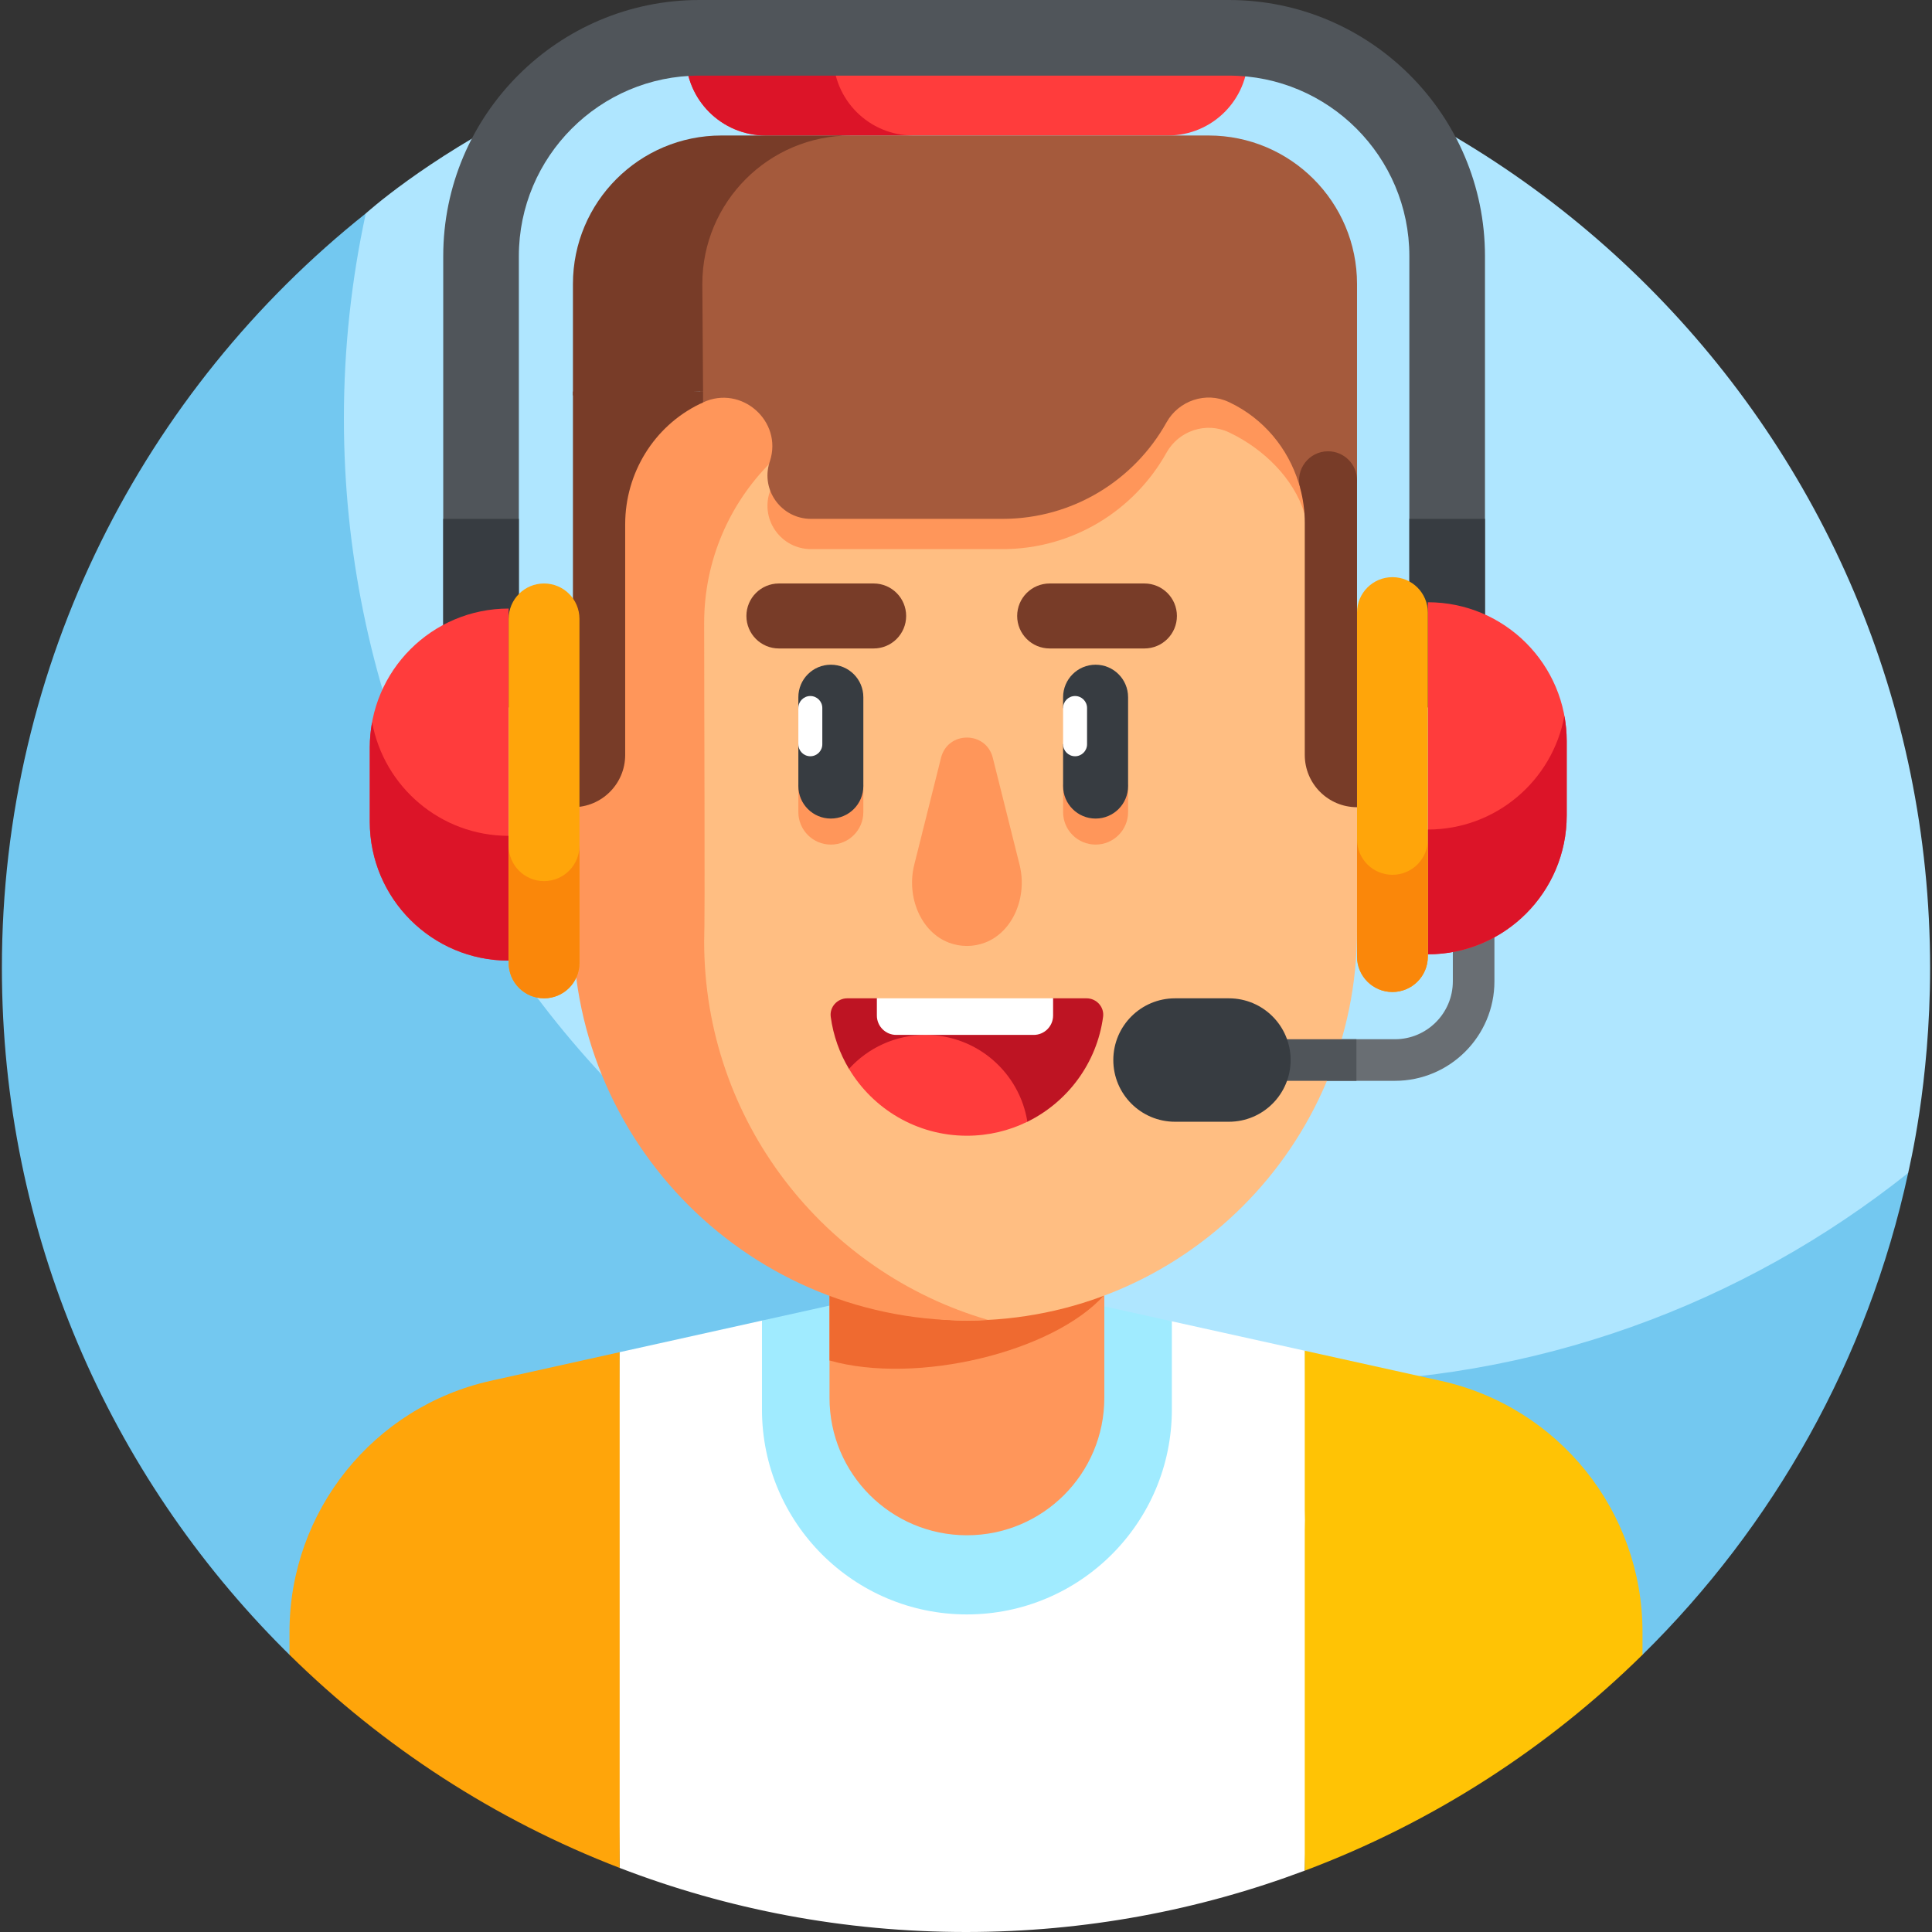 <svg id="Layer_1" enable-background="new 0 0 511 511" height="512" viewBox="0 0 511 511" width="512" xmlns="http://www.w3.org/2000/svg"><rect x="0" y="0" width="511" height="511" fill="#333333" stroke="none"/><g><g><path d="m255.5 1c-98.131 0-158.58 55.352-158.747 55.445 0 0-2.513 3.137-2.983 5.222-3.818 16.948-7.385 39.663-7.385 56.238 0 140.833 118.763 254.972 259.596 254.972 54.231 0 114.568-25.992 154.949-57.243.903-.699 3.769-5.396 3.769-5.396.178-1.087 5.8-23.477 5.8-54.239.001-140.832-114.166-254.999-254.999-254.999z" fill="#afe6ff"/><path d="m345.959 365.679c-140.833 0-255-114.167-255-255 0-18.615 2.007-36.753 5.795-54.234-58.645 46.72-96.254 118.747-96.254 199.555 0 70.416 28.542 134.166 74.688 180.312.459.459.919.916 1.381 1.371l357.862-.008c34.559-34.015 59.538-77.908 70.268-127.437-43.559 34.696-98.724 55.441-158.74 55.441z" fill="#73c8f0"/></g><g><g><path d="m368.947 285.87h-57.662v-11h57.662c8.446 0 15.318-6.872 15.318-15.319v-20.267h11v20.267c0 14.512-11.807 26.319-26.318 26.319z" fill="#696e73"/></g><g><path d="m308.955 35.838h-106.428c-11.675 0-21.14-9.465-21.14-21.14h148.708c0 11.675-9.465 21.14-21.14 21.14z" fill="#ff3c3c"/></g><g><path d="m220.389 14.698h-39.002c0 11.676 9.465 21.14 21.14 21.14h39.003c-11.676 0-21.141-9.465-21.141-21.14z" fill="#dc1428"/></g><g><path d="m392.765 187.081h-20v-119.336c0-26.327-21.418-47.745-47.745-47.745h-140.042c-26.327 0-47.745 21.418-47.745 47.745v119.336h-20v-119.336c0-37.355 30.391-67.745 67.745-67.745h140.042c37.354 0 67.745 30.39 67.745 67.745z" fill="#50555a"/></g><g><path d="m117.233 137.236h20v49.845h-20z" fill="#373c41"/></g><g><path d="m372.765 137.236h20v49.845h-20z" fill="#373c41"/></g><path d="m345.1 357.256-35.153-7.779-108.413-.19-37.639 8.354-.929 75.878.929 60.531c28.431 10.948 59.317 16.95 91.605 16.95 31.442 0 61.65-5.734 89.596-16.232l1.38-44.075z" fill="#fff"/><path d="m76.569 431.623v6.06c24.713 24.341 54.37 43.678 87.326 56.368v-136.41l-34.024 7.552c-31.141 6.912-53.302 34.53-53.302 66.43z" fill="#ffa50a"/><path d="m345.1 494.781c33.681-12.651 64.065-32.239 89.33-57.106v-6.016c0-31.916-22.182-59.544-53.345-66.439l-35.986-7.963v42.046c.064 1.799.069 3.614 0 5.449v90.029z" fill="#ffc305"/><g><path d="m255.741 427.003c29.938 0 54.207-24.269 54.207-54.207v-23.319l-54.717-12.108-53.696 11.918v23.509c-.001 29.938 24.268 54.207 54.206 54.207z" fill="#a0ebff"/></g><g><g><g><path d="m255.741 406.068c-20.073 0-36.344-16.272-36.344-36.344v-81.406h72.689v81.406c-.001 20.072-16.273 36.344-36.345 36.344z" fill="#ff965a"/></g></g></g><g><path d="m219.396 359.84c23.043 6.524 59.139-2.199 72.689-17.322v-54.201h-72.689z" fill="#ef6a30"/></g><g><g><g><path d="m354.335 160.8c0-33.168-21.278-63.497-54.445-63.497h-88.298c-9.464 0-18.132 2.477-25.694 6.777v175.309c0 38.263 30.776 69.577 69.038 69.867.268.002.537.003.805.003 56.987 0 103.183-46.197 103.183-103.183v-32.576z" fill="#ffbe82"/></g></g></g><g><g><g><path d="m211.159 207.517v7.276c0 4.746 3.848 8.594 8.594 8.594s8.594-3.848 8.594-8.594v-7.276z" fill="#ff965a"/></g></g></g><g><g><g><path d="m281.182 207.517v7.276c0 4.746 3.848 8.594 8.594 8.594s8.594-3.848 8.594-8.594v-7.276z" fill="#ff965a"/></g></g></g><g><g><path d="m261.334 349.108c-43.381-12.598-75.091-52.632-75.091-100.077.258-5.863 0-62.674 0-84.254 0-33.168 26.888-60.055 60.055-60.055h74.95c-6.593-2.56-13.782-3.977-21.358-3.977h-88.298c-33.168 0-57.782 24.614-57.782 57.782l-2.274 54.974v31.554c0 59.555 49.9 107.226 109.798 104.053z" fill="#ff965a"/></g></g><g><g><g><path d="m219.753 216.504c-4.746 0-8.594-3.848-8.594-8.594v-11.055l3.168-4.797-3.168-4.797v-2.855c0-4.746 3.848-8.594 8.594-8.594s8.594 3.848 8.594 8.594v23.504c-.001 4.746-3.848 8.594-8.594 8.594z" fill="#373c41"/></g></g></g><g><g><g><path d="m289.776 216.504c-4.746 0-8.594-3.848-8.594-8.594v-11.055l3.168-4.797-3.168-4.797v-2.855c0-4.746 3.848-8.594 8.594-8.594s8.594 3.848 8.594 8.594v23.504c0 4.746-3.848 8.594-8.594 8.594z" fill="#373c41"/></g></g></g><g><g><g><g><path d="m231.075 171.515h-25.062c-4.746 0-8.594-3.848-8.594-8.594 0-4.746 3.848-8.594 8.594-8.594h25.062c4.746 0 8.594 3.848 8.594 8.594 0 4.746-3.848 8.594-8.594 8.594z" fill="#783c28"/></g></g></g></g><g><g><g><g><path d="m302.691 171.515h-25.062c-4.746 0-8.594-3.848-8.594-8.594 0-4.746 3.848-8.594 8.594-8.594h25.062c4.746 0 8.594 3.848 8.594 8.594 0 4.746-3.848 8.594-8.594 8.594z" fill="#783c28"/></g></g></g></g><g><path d="m287.385 264.048h-8.849l-23.305 4.838-23.305-4.838h-7.828c-2.626 0-4.724 2.292-4.374 4.895.67 4.979 2.349 9.638 4.823 13.766l47.189 13.984c10.657-5.231 18.378-15.528 20.023-27.75.35-2.603-1.748-4.895-4.374-4.895z" fill="#be1423"/></g><g><g><g><path d="m241.816 228.704c-2.136 8.531 1.746 17.824 9.171 20.625 1.494.564 3.092.869 4.754.869 1.661 0 3.26-.305 4.754-.869 7.425-2.801 11.308-12.094 9.171-20.625l-7.082-28.282c-1.783-7.12-11.902-7.12-13.685 0z" fill="#ff965a"/></g></g></g><g><path d="m345.483 106.667-153.729-21.645-6.522 29.752c.25-.121.5-.241.75-.357 10.094-4.692 21.089 4.946 17.662 15.538-.042.13-.084.261-.125.391-2.32 7.382 3.245 14.889 10.983 14.889h50.642c18.653 0 34.9-10.29 43.382-25.502 3.239-5.809 10.473-8.237 16.487-5.397.117.055.234.111.351.167 8.872 4.263 16.811 12.062 19.642 21.203h.478v-29.039z" fill="#ff965a"/></g><g><path d="m358.924 127.708v-27.149h-173.692v6.215c.25-.121.5-.241.75-.357 10.094-4.692 21.089 4.946 17.662 15.538-.042.13-.084.261-.125.391-2.32 7.382 3.245 14.889 10.983 14.889h50.642c18.654 0 34.9-10.29 43.382-25.502 3.239-5.809 10.473-8.237 16.487-5.397.117.055.234.111.351.167 8.872 4.263 15.286 12.062 18.117 21.204l.259.779z" fill="#a55a3c"/></g><g><g><path d="m151.536 103.553v57.792.003 52.152c7.633 0 13.821-6.188 13.821-13.821v-61.026c0-13.479 7.586-25.903 19.707-31.799.297-.145.594-.286.89-.423v-2.878z" fill="#783c28"/></g><g><path d="m351.258 119.363c-5.047 0-8.715 4.792-7.394 9.663.811 2.991 1.239 6.112 1.239 9.295v61.359c0 7.633 6.188 13.821 13.821 13.821v-86.472c0-4.234-3.432-7.666-7.666-7.666z" fill="#783c28"/></g></g><g><path d="m214.327 200.023c-1.75 0-3.168-1.418-3.168-3.168v-9.594c0-1.75 1.418-3.168 3.168-3.168 1.75 0 3.168 1.418 3.168 3.168v9.594c0 1.75-1.419 3.168-3.168 3.168z" fill="#fff"/></g><g><path d="m284.35 200.023c-1.75 0-3.168-1.418-3.168-3.168v-9.594c0-1.75 1.418-3.168 3.168-3.168 1.75 0 3.168 1.418 3.168 3.168v9.594c0 1.75-1.418 3.168-3.168 3.168z" fill="#fff"/></g><g><path d="m224.55 282.706c6.351 10.593 17.941 17.686 31.19 17.686 5.74 0 11.166-1.335 15.992-3.704-2.075-13.015-13.347-22.963-26.946-22.963-8.026 0-15.242 3.465-20.236 8.981z" fill="#ff3c3c"/></g><g><path d="m273.409 273.725h-36.357c-2.831 0-5.127-2.295-5.127-5.127v-4.55h46.611v4.55c-.001 2.831-2.296 5.127-5.127 5.127z" fill="#fff"/></g><g><path d="m319.64 35.838h-94.595l-3.546.036c-20.089.203-36.267 16.546-36.267 36.635v28.05h173.692v-25.437c0-21.696-17.588-39.284-39.284-39.284z" fill="#a55a3c"/></g><g><path d="m225.045 35.838h-34.224c-21.696 0-39.284 17.588-39.284 39.284v29.463l34.418-1.033-.194-28.43c-.001-21.696 17.588-39.284 39.284-39.284z" fill="#783c28"/></g><g><g><g><g><path d="m97.803 217.345c0 20.287 16.445 36.732 36.732 36.732v-93.119c-20.287 0-36.732 16.445-36.732 36.732z" fill="#ff3c3c"/></g></g></g><g><path d="m98.419 191.016c-.398 2.165-.616 4.393-.616 6.673v19.655c0 20.286 16.445 36.732 36.732 36.732v-33.002c-18.006.001-32.976-12.959-36.116-30.058z" fill="#dc1428"/></g><g><path d="m143.899 264.048c-5.171 0-9.364-4.192-9.364-9.364v-90.993c0-5.171 4.192-9.364 9.364-9.364 5.171 0 9.364 4.192 9.364 9.364v90.993c0 5.171-4.193 9.364-9.364 9.364z" fill="#ffa50a"/></g><g><path d="m143.899 233.046c-5.172 0-9.364-4.192-9.364-9.364v31.002c0 5.172 4.192 9.364 9.364 9.364 5.171 0 9.364-4.192 9.364-9.364v-31.002c0 5.172-4.193 9.364-9.364 9.364z" fill="#fa870a"/></g></g><g><g><g><g><path d="m377.652 252.407v-93.119c20.287 0 36.732 16.445 36.732 36.732v19.655c0 20.286-16.445 36.732-36.732 36.732z" fill="#ff3c3c"/></g></g></g><g><path d="m413.768 189.346c.398 2.165.616 4.393.616 6.673v19.655c0 20.286-16.445 36.732-36.732 36.732v-33.002c18.006.001 32.976-12.959 36.116-30.058z" fill="#dc1428"/></g><g><path d="m368.288 262.378c5.172 0 9.364-4.192 9.364-9.364v-90.993c0-5.171-4.192-9.364-9.364-9.364-5.171 0-9.364 4.192-9.364 9.364v90.993c0 5.171 4.193 9.364 9.364 9.364z" fill="#ffa50a"/></g><g><path d="m368.288 231.376c5.172 0 9.364-4.192 9.364-9.364v31.002c0 5.172-4.192 9.364-9.364 9.364-5.171 0-9.364-4.192-9.364-9.364v-31.002c0 5.171 4.193 9.364 9.364 9.364z" fill="#fa870a"/></g></g><g><path d="m311.285 274.87h47.479v11h-47.479z" fill="#50555a"/></g><g><path d="m325.038 296.693h-14.254c-9.015 0-16.322-7.308-16.322-16.322 0-9.015 7.308-16.322 16.322-16.322h14.254c9.015 0 16.322 7.308 16.322 16.322 0 9.014-7.308 16.322-16.322 16.322z" fill="#373c41"/></g></g></g></svg>